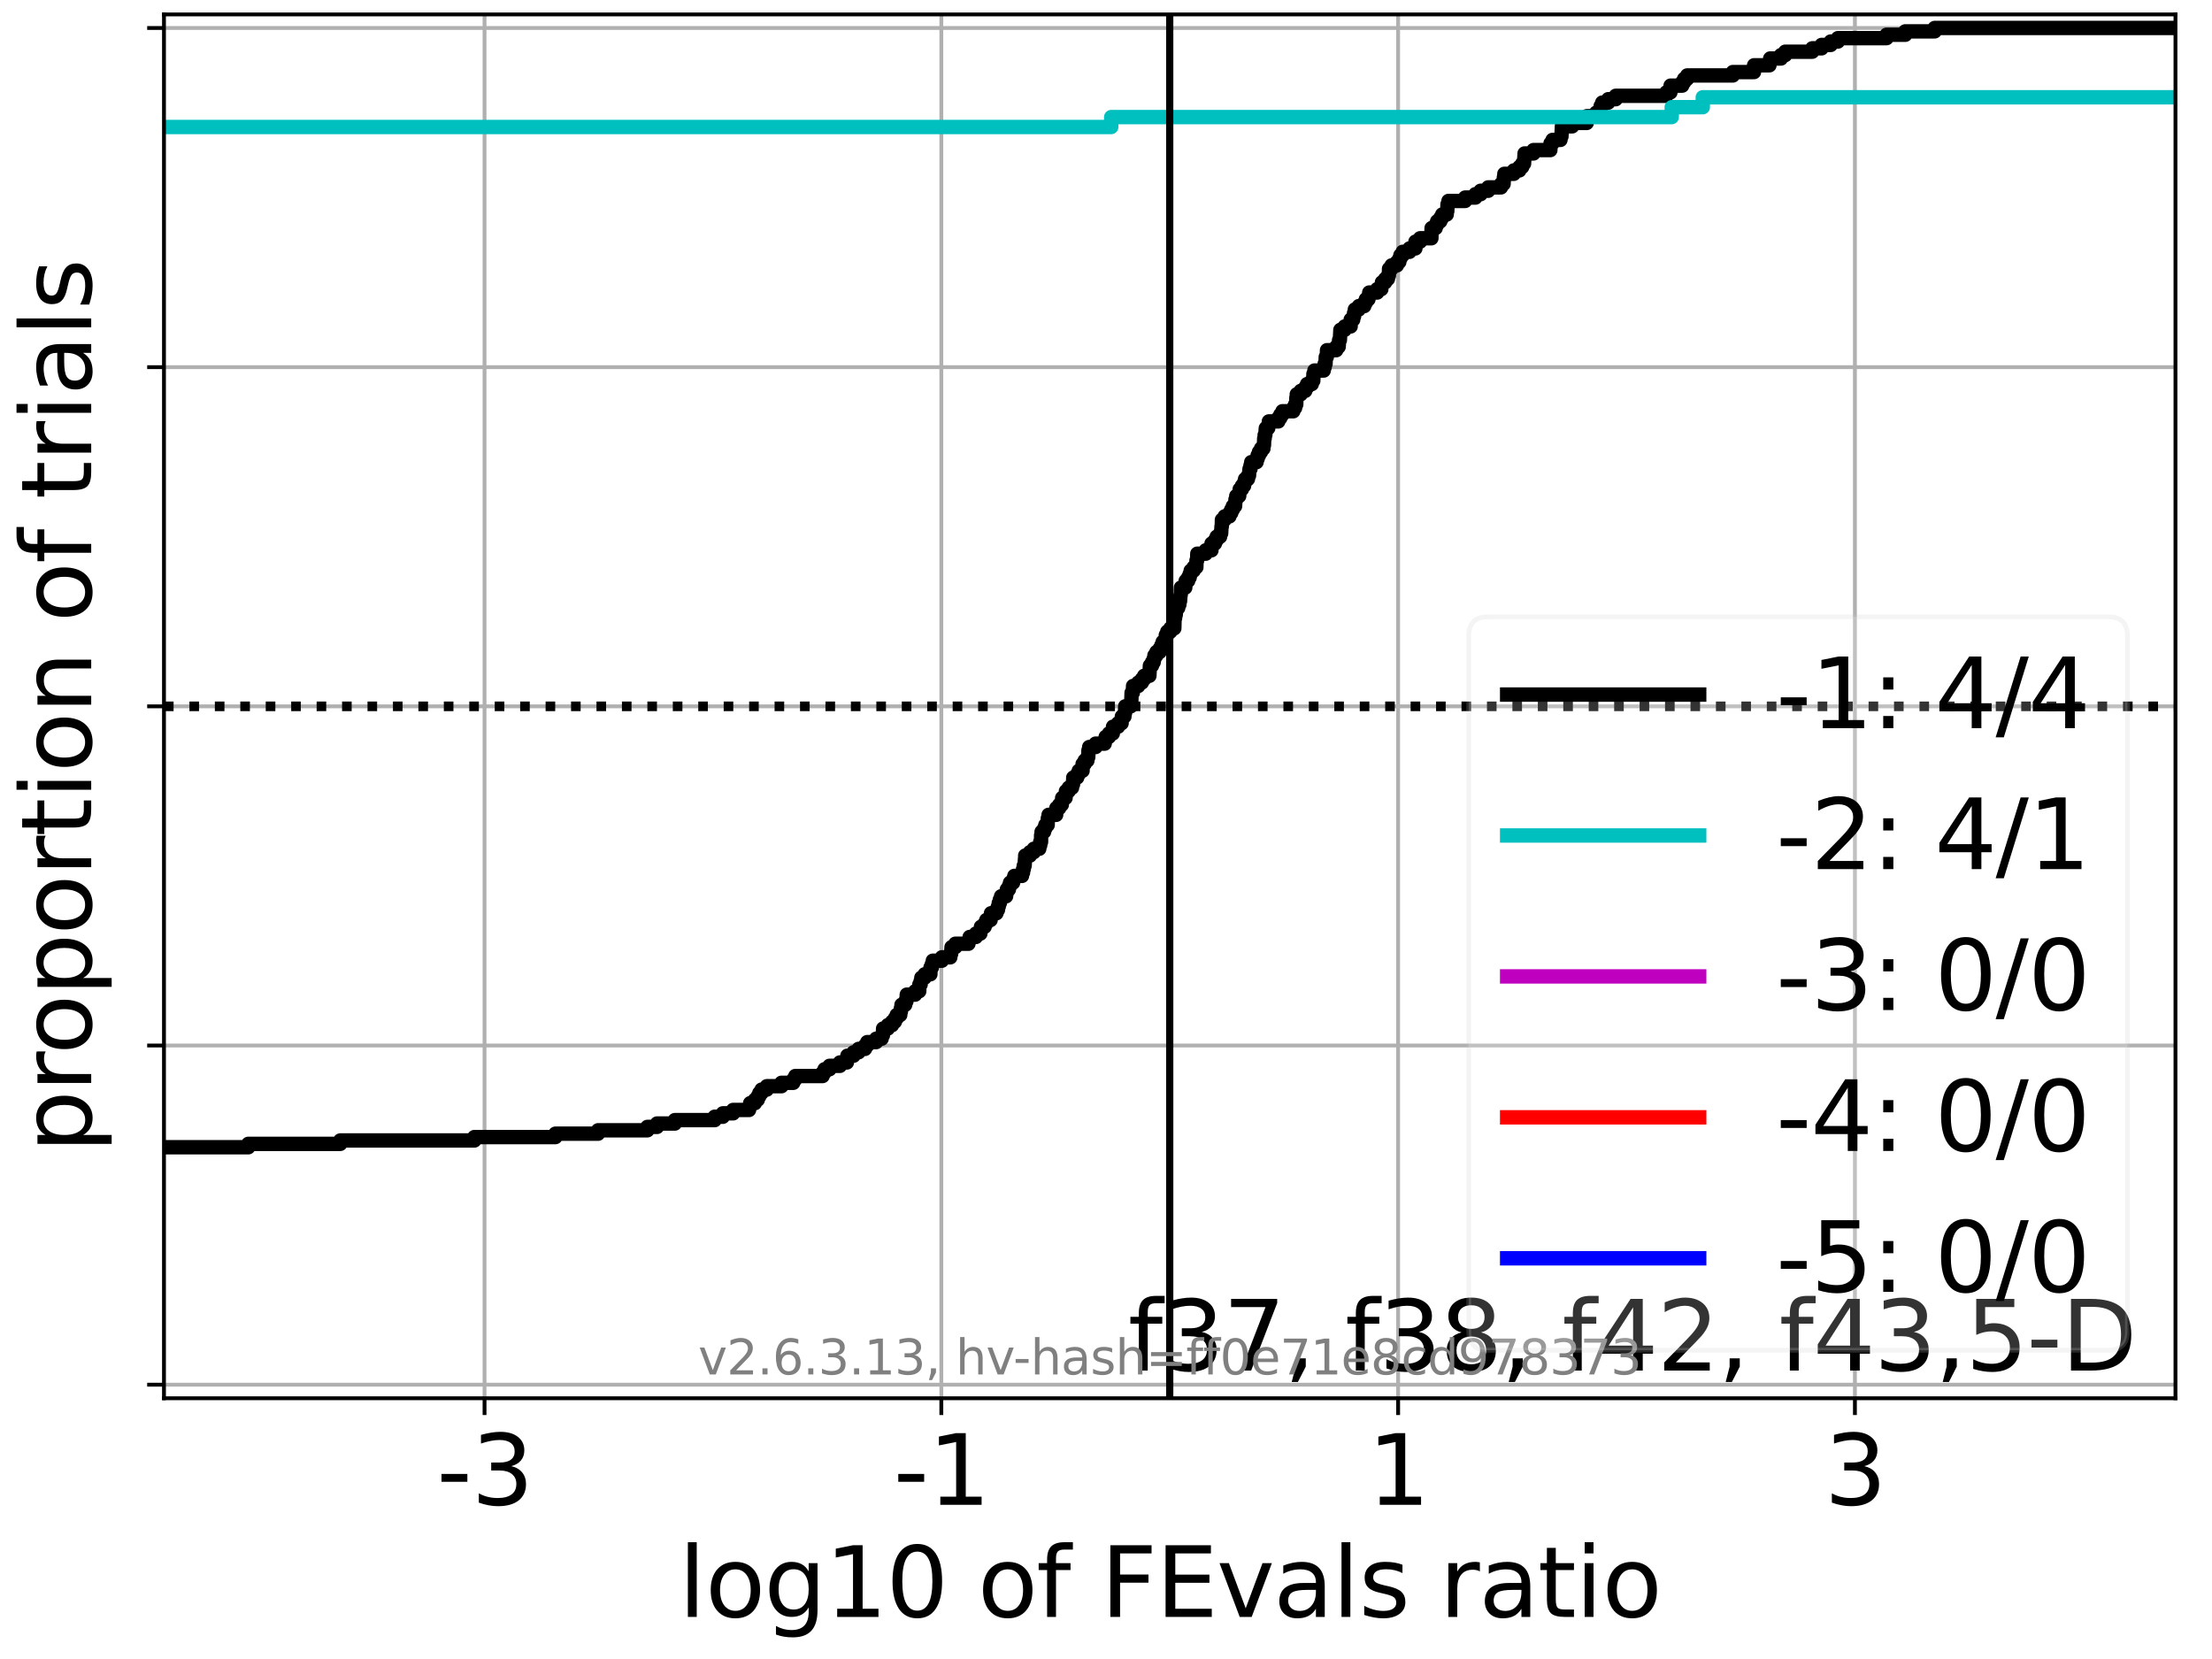 <?xml version="1.0" encoding="utf-8" standalone="no"?>
<!DOCTYPE svg PUBLIC "-//W3C//DTD SVG 1.1//EN"
  "http://www.w3.org/Graphics/SVG/1.1/DTD/svg11.dtd">
<svg xmlns:xlink="http://www.w3.org/1999/xlink" width="460.8pt" height="345.6pt" viewBox="0 0 460.8 345.6" xmlns="http://www.w3.org/2000/svg" version="1.1">
 <defs>
  <style type="text/css">*{stroke-linejoin: round; stroke-linecap: butt}</style>
 </defs>
 <g id="figure_1">
  <g id="patch_1">
   <path d="M 0 345.6 
L 460.8 345.6 
L 460.8 0 
L 0 0 
z
" style="fill: #ffffff"/>
  </g>
  <g id="axes_1">
   <g id="patch_2">
    <path d="M 34.16 291.28 
L 453.192 291.28 
L 453.192 3 
L 34.16 3 
z
" style="fill: #ffffff"/>
   </g>
   <g id="matplotlib.axis_1">
    <g id="xtick_1">
     <g id="line2d_1">
      <path d="M 100.939 291.28 
L 100.939 3 
" clip-path="url(#pc147ae37a9)" style="fill: none; stroke: #b0b0b0; stroke-width: 0.8; stroke-linecap: square"/>
     </g>
     <g id="line2d_2">
      <defs>
       <path id="m4628cec683" d="M 0 0 
L 0 3.5 
" style="stroke: #000000; stroke-width: 0.8"/>
      </defs>
      <g>
       <use xlink:href="#m4628cec683" x="100.939" y="291.28" style="stroke: #000000; stroke-width: 0.8"/>
      </g>
     </g>
     <g id="text_1">
      <!-- -3 -->
      <g transform="translate(90.969 313.477)scale(0.2 -0.2)">
       <defs>
        <path id="DejaVuSans-2d" d="M 313 2009 
L 1997 2009 
L 1997 1497 
L 313 1497 
L 313 2009 
z
" transform="scale(0.016)"/>
        <path id="DejaVuSans-33" d="M 2597 2516 
Q 3050 2419 3304 2112 
Q 3559 1806 3559 1356 
Q 3559 666 3084 287 
Q 2609 -91 1734 -91 
Q 1441 -91 1130 -33 
Q 819 25 488 141 
L 488 750 
Q 750 597 1062 519 
Q 1375 441 1716 441 
Q 2309 441 2620 675 
Q 2931 909 2931 1356 
Q 2931 1769 2642 2001 
Q 2353 2234 1838 2234 
L 1294 2234 
L 1294 2753 
L 1863 2753 
Q 2328 2753 2575 2939 
Q 2822 3125 2822 3475 
Q 2822 3834 2567 4026 
Q 2313 4219 1838 4219 
Q 1578 4219 1281 4162 
Q 984 4106 628 3988 
L 628 4550 
Q 988 4650 1302 4700 
Q 1616 4750 1894 4750 
Q 2613 4750 3031 4423 
Q 3450 4097 3450 3541 
Q 3450 3153 3228 2886 
Q 3006 2619 2597 2516 
z
" transform="scale(0.016)"/>
       </defs>
       <use xlink:href="#DejaVuSans-2d"/>
       <use xlink:href="#DejaVuSans-33" x="36.084"/>
      </g>
     </g>
    </g>
    <g id="xtick_2">
     <g id="line2d_3">
      <path d="M 196.097 291.28 
L 196.097 3 
" clip-path="url(#pc147ae37a9)" style="fill: none; stroke: #b0b0b0; stroke-width: 0.8; stroke-linecap: square"/>
     </g>
     <g id="line2d_4">
      <g>
       <use xlink:href="#m4628cec683" x="196.097" y="291.28" style="stroke: #000000; stroke-width: 0.8"/>
      </g>
     </g>
     <g id="text_2">
      <!-- -1 -->
      <g transform="translate(186.127 313.477)scale(0.2 -0.2)">
       <defs>
        <path id="DejaVuSans-31" d="M 794 531 
L 1825 531 
L 1825 4091 
L 703 3866 
L 703 4441 
L 1819 4666 
L 2450 4666 
L 2450 531 
L 3481 531 
L 3481 0 
L 794 0 
L 794 531 
z
" transform="scale(0.016)"/>
       </defs>
       <use xlink:href="#DejaVuSans-2d"/>
       <use xlink:href="#DejaVuSans-31" x="36.084"/>
      </g>
     </g>
    </g>
    <g id="xtick_3">
     <g id="line2d_5">
      <path d="M 291.255 291.28 
L 291.255 3 
" clip-path="url(#pc147ae37a9)" style="fill: none; stroke: #b0b0b0; stroke-width: 0.8; stroke-linecap: square"/>
     </g>
     <g id="line2d_6">
      <g>
       <use xlink:href="#m4628cec683" x="291.255" y="291.28" style="stroke: #000000; stroke-width: 0.8"/>
      </g>
     </g>
     <g id="text_3">
      <!-- 1 -->
      <g transform="translate(284.893 313.477)scale(0.2 -0.2)">
       <use xlink:href="#DejaVuSans-31"/>
      </g>
     </g>
    </g>
    <g id="xtick_4">
     <g id="line2d_7">
      <path d="M 386.413 291.28 
L 386.413 3 
" clip-path="url(#pc147ae37a9)" style="fill: none; stroke: #b0b0b0; stroke-width: 0.8; stroke-linecap: square"/>
     </g>
     <g id="line2d_8">
      <g>
       <use xlink:href="#m4628cec683" x="386.413" y="291.28" style="stroke: #000000; stroke-width: 0.8"/>
      </g>
     </g>
     <g id="text_4">
      <!-- 3 -->
      <g transform="translate(380.051 313.477)scale(0.2 -0.2)">
       <use xlink:href="#DejaVuSans-33"/>
      </g>
     </g>
    </g>
    <g id="text_5">
     <!-- log10 of FEvals ratio -->
     <g transform="translate(141.371 336.833)scale(0.2 -0.2)">
      <defs>
       <path id="DejaVuSans-6c" d="M 603 4863 
L 1178 4863 
L 1178 0 
L 603 0 
L 603 4863 
z
" transform="scale(0.016)"/>
       <path id="DejaVuSans-6f" d="M 1959 3097 
Q 1497 3097 1228 2736 
Q 959 2375 959 1747 
Q 959 1119 1226 758 
Q 1494 397 1959 397 
Q 2419 397 2687 759 
Q 2956 1122 2956 1747 
Q 2956 2369 2687 2733 
Q 2419 3097 1959 3097 
z
M 1959 3584 
Q 2709 3584 3137 3096 
Q 3566 2609 3566 1747 
Q 3566 888 3137 398 
Q 2709 -91 1959 -91 
Q 1206 -91 779 398 
Q 353 888 353 1747 
Q 353 2609 779 3096 
Q 1206 3584 1959 3584 
z
" transform="scale(0.016)"/>
       <path id="DejaVuSans-67" d="M 2906 1791 
Q 2906 2416 2648 2759 
Q 2391 3103 1925 3103 
Q 1463 3103 1205 2759 
Q 947 2416 947 1791 
Q 947 1169 1205 825 
Q 1463 481 1925 481 
Q 2391 481 2648 825 
Q 2906 1169 2906 1791 
z
M 3481 434 
Q 3481 -459 3084 -895 
Q 2688 -1331 1869 -1331 
Q 1566 -1331 1297 -1286 
Q 1028 -1241 775 -1147 
L 775 -588 
Q 1028 -725 1275 -790 
Q 1522 -856 1778 -856 
Q 2344 -856 2625 -561 
Q 2906 -266 2906 331 
L 2906 616 
Q 2728 306 2450 153 
Q 2172 0 1784 0 
Q 1141 0 747 490 
Q 353 981 353 1791 
Q 353 2603 747 3093 
Q 1141 3584 1784 3584 
Q 2172 3584 2450 3431 
Q 2728 3278 2906 2969 
L 2906 3500 
L 3481 3500 
L 3481 434 
z
" transform="scale(0.016)"/>
       <path id="DejaVuSans-30" d="M 2034 4250 
Q 1547 4250 1301 3770 
Q 1056 3291 1056 2328 
Q 1056 1369 1301 889 
Q 1547 409 2034 409 
Q 2525 409 2770 889 
Q 3016 1369 3016 2328 
Q 3016 3291 2770 3770 
Q 2525 4250 2034 4250 
z
M 2034 4750 
Q 2819 4750 3233 4129 
Q 3647 3509 3647 2328 
Q 3647 1150 3233 529 
Q 2819 -91 2034 -91 
Q 1250 -91 836 529 
Q 422 1150 422 2328 
Q 422 3509 836 4129 
Q 1250 4750 2034 4750 
z
" transform="scale(0.016)"/>
       <path id="DejaVuSans-20" transform="scale(0.016)"/>
       <path id="DejaVuSans-66" d="M 2375 4863 
L 2375 4384 
L 1825 4384 
Q 1516 4384 1395 4259 
Q 1275 4134 1275 3809 
L 1275 3500 
L 2222 3500 
L 2222 3053 
L 1275 3053 
L 1275 0 
L 697 0 
L 697 3053 
L 147 3053 
L 147 3500 
L 697 3500 
L 697 3744 
Q 697 4328 969 4595 
Q 1241 4863 1831 4863 
L 2375 4863 
z
" transform="scale(0.016)"/>
       <path id="DejaVuSans-46" d="M 628 4666 
L 3309 4666 
L 3309 4134 
L 1259 4134 
L 1259 2759 
L 3109 2759 
L 3109 2228 
L 1259 2228 
L 1259 0 
L 628 0 
L 628 4666 
z
" transform="scale(0.016)"/>
       <path id="DejaVuSans-45" d="M 628 4666 
L 3578 4666 
L 3578 4134 
L 1259 4134 
L 1259 2753 
L 3481 2753 
L 3481 2222 
L 1259 2222 
L 1259 531 
L 3634 531 
L 3634 0 
L 628 0 
L 628 4666 
z
" transform="scale(0.016)"/>
       <path id="DejaVuSans-76" d="M 191 3500 
L 800 3500 
L 1894 563 
L 2988 3500 
L 3597 3500 
L 2284 0 
L 1503 0 
L 191 3500 
z
" transform="scale(0.016)"/>
       <path id="DejaVuSans-61" d="M 2194 1759 
Q 1497 1759 1228 1600 
Q 959 1441 959 1056 
Q 959 750 1161 570 
Q 1363 391 1709 391 
Q 2188 391 2477 730 
Q 2766 1069 2766 1631 
L 2766 1759 
L 2194 1759 
z
M 3341 1997 
L 3341 0 
L 2766 0 
L 2766 531 
Q 2569 213 2275 61 
Q 1981 -91 1556 -91 
Q 1019 -91 701 211 
Q 384 513 384 1019 
Q 384 1609 779 1909 
Q 1175 2209 1959 2209 
L 2766 2209 
L 2766 2266 
Q 2766 2663 2505 2880 
Q 2244 3097 1772 3097 
Q 1472 3097 1187 3025 
Q 903 2953 641 2809 
L 641 3341 
Q 956 3463 1253 3523 
Q 1550 3584 1831 3584 
Q 2591 3584 2966 3190 
Q 3341 2797 3341 1997 
z
" transform="scale(0.016)"/>
       <path id="DejaVuSans-73" d="M 2834 3397 
L 2834 2853 
Q 2591 2978 2328 3040 
Q 2066 3103 1784 3103 
Q 1356 3103 1142 2972 
Q 928 2841 928 2578 
Q 928 2378 1081 2264 
Q 1234 2150 1697 2047 
L 1894 2003 
Q 2506 1872 2764 1633 
Q 3022 1394 3022 966 
Q 3022 478 2636 193 
Q 2250 -91 1575 -91 
Q 1294 -91 989 -36 
Q 684 19 347 128 
L 347 722 
Q 666 556 975 473 
Q 1284 391 1588 391 
Q 1994 391 2212 530 
Q 2431 669 2431 922 
Q 2431 1156 2273 1281 
Q 2116 1406 1581 1522 
L 1381 1569 
Q 847 1681 609 1914 
Q 372 2147 372 2553 
Q 372 3047 722 3315 
Q 1072 3584 1716 3584 
Q 2034 3584 2315 3537 
Q 2597 3491 2834 3397 
z
" transform="scale(0.016)"/>
       <path id="DejaVuSans-72" d="M 2631 2963 
Q 2534 3019 2420 3045 
Q 2306 3072 2169 3072 
Q 1681 3072 1420 2755 
Q 1159 2438 1159 1844 
L 1159 0 
L 581 0 
L 581 3500 
L 1159 3500 
L 1159 2956 
Q 1341 3275 1631 3429 
Q 1922 3584 2338 3584 
Q 2397 3584 2469 3576 
Q 2541 3569 2628 3553 
L 2631 2963 
z
" transform="scale(0.016)"/>
       <path id="DejaVuSans-74" d="M 1172 4494 
L 1172 3500 
L 2356 3500 
L 2356 3053 
L 1172 3053 
L 1172 1153 
Q 1172 725 1289 603 
Q 1406 481 1766 481 
L 2356 481 
L 2356 0 
L 1766 0 
Q 1100 0 847 248 
Q 594 497 594 1153 
L 594 3053 
L 172 3053 
L 172 3500 
L 594 3500 
L 594 4494 
L 1172 4494 
z
" transform="scale(0.016)"/>
       <path id="DejaVuSans-69" d="M 603 3500 
L 1178 3500 
L 1178 0 
L 603 0 
L 603 3500 
z
M 603 4863 
L 1178 4863 
L 1178 4134 
L 603 4134 
L 603 4863 
z
" transform="scale(0.016)"/>
      </defs>
      <use xlink:href="#DejaVuSans-6c"/>
      <use xlink:href="#DejaVuSans-6f" x="27.783"/>
      <use xlink:href="#DejaVuSans-67" x="88.965"/>
      <use xlink:href="#DejaVuSans-31" x="152.441"/>
      <use xlink:href="#DejaVuSans-30" x="216.064"/>
      <use xlink:href="#DejaVuSans-20" x="279.688"/>
      <use xlink:href="#DejaVuSans-6f" x="311.475"/>
      <use xlink:href="#DejaVuSans-66" x="372.656"/>
      <use xlink:href="#DejaVuSans-20" x="407.861"/>
      <use xlink:href="#DejaVuSans-46" x="439.648"/>
      <use xlink:href="#DejaVuSans-45" x="497.168"/>
      <use xlink:href="#DejaVuSans-76" x="560.352"/>
      <use xlink:href="#DejaVuSans-61" x="619.531"/>
      <use xlink:href="#DejaVuSans-6c" x="680.811"/>
      <use xlink:href="#DejaVuSans-73" x="708.594"/>
      <use xlink:href="#DejaVuSans-20" x="760.693"/>
      <use xlink:href="#DejaVuSans-72" x="792.48"/>
      <use xlink:href="#DejaVuSans-61" x="833.594"/>
      <use xlink:href="#DejaVuSans-74" x="894.873"/>
      <use xlink:href="#DejaVuSans-69" x="934.082"/>
      <use xlink:href="#DejaVuSans-6f" x="961.865"/>
     </g>
    </g>
   </g>
   <g id="matplotlib.axis_2">
    <g id="ytick_1">
     <g id="line2d_9">
      <path d="M 34.16 288.454 
L 453.192 288.454 
" clip-path="url(#pc147ae37a9)" style="fill: none; stroke: #b0b0b0; stroke-width: 0.8; stroke-linecap: square"/>
     </g>
     <g id="line2d_10">
      <defs>
       <path id="mb35600a60f" d="M 0 0 
L -3.5 0 
" style="stroke: #000000; stroke-width: 0.8"/>
      </defs>
      <g>
       <use xlink:href="#mb35600a60f" x="34.16" y="288.454" style="stroke: #000000; stroke-width: 0.8"/>
      </g>
     </g>
    </g>
    <g id="ytick_2">
     <g id="line2d_11">
      <path d="M 34.16 217.797 
L 453.192 217.797 
" clip-path="url(#pc147ae37a9)" style="fill: none; stroke: #b0b0b0; stroke-width: 0.8; stroke-linecap: square"/>
     </g>
     <g id="line2d_12">
      <g>
       <use xlink:href="#mb35600a60f" x="34.16" y="217.797" style="stroke: #000000; stroke-width: 0.8"/>
      </g>
     </g>
    </g>
    <g id="ytick_3">
     <g id="line2d_13">
      <path d="M 34.16 147.14 
L 453.192 147.14 
" clip-path="url(#pc147ae37a9)" style="fill: none; stroke: #b0b0b0; stroke-width: 0.8; stroke-linecap: square"/>
     </g>
     <g id="line2d_14">
      <g>
       <use xlink:href="#mb35600a60f" x="34.16" y="147.14" style="stroke: #000000; stroke-width: 0.8"/>
      </g>
     </g>
    </g>
    <g id="ytick_4">
     <g id="line2d_15">
      <path d="M 34.16 76.483 
L 453.192 76.483 
" clip-path="url(#pc147ae37a9)" style="fill: none; stroke: #b0b0b0; stroke-width: 0.8; stroke-linecap: square"/>
     </g>
     <g id="line2d_16">
      <g>
       <use xlink:href="#mb35600a60f" x="34.16" y="76.483" style="stroke: #000000; stroke-width: 0.8"/>
      </g>
     </g>
    </g>
    <g id="ytick_5">
     <g id="line2d_17">
      <path d="M 34.16 5.826 
L 453.192 5.826 
" clip-path="url(#pc147ae37a9)" style="fill: none; stroke: #b0b0b0; stroke-width: 0.8; stroke-linecap: square"/>
     </g>
     <g id="line2d_18">
      <g>
       <use xlink:href="#mb35600a60f" x="34.16" y="5.826" style="stroke: #000000; stroke-width: 0.8"/>
      </g>
     </g>
    </g>
    <g id="text_6">
     <!-- proportion of trials -->
     <g transform="translate(19.001 240.146)rotate(-90)scale(0.2 -0.2)">
      <defs>
       <path id="DejaVuSans-70" d="M 1159 525 
L 1159 -1331 
L 581 -1331 
L 581 3500 
L 1159 3500 
L 1159 2969 
Q 1341 3281 1617 3432 
Q 1894 3584 2278 3584 
Q 2916 3584 3314 3078 
Q 3713 2572 3713 1747 
Q 3713 922 3314 415 
Q 2916 -91 2278 -91 
Q 1894 -91 1617 61 
Q 1341 213 1159 525 
z
M 3116 1747 
Q 3116 2381 2855 2742 
Q 2594 3103 2138 3103 
Q 1681 3103 1420 2742 
Q 1159 2381 1159 1747 
Q 1159 1113 1420 752 
Q 1681 391 2138 391 
Q 2594 391 2855 752 
Q 3116 1113 3116 1747 
z
" transform="scale(0.016)"/>
       <path id="DejaVuSans-6e" d="M 3513 2113 
L 3513 0 
L 2938 0 
L 2938 2094 
Q 2938 2591 2744 2837 
Q 2550 3084 2163 3084 
Q 1697 3084 1428 2787 
Q 1159 2491 1159 1978 
L 1159 0 
L 581 0 
L 581 3500 
L 1159 3500 
L 1159 2956 
Q 1366 3272 1645 3428 
Q 1925 3584 2291 3584 
Q 2894 3584 3203 3211 
Q 3513 2838 3513 2113 
z
" transform="scale(0.016)"/>
      </defs>
      <use xlink:href="#DejaVuSans-70"/>
      <use xlink:href="#DejaVuSans-72" x="63.477"/>
      <use xlink:href="#DejaVuSans-6f" x="102.34"/>
      <use xlink:href="#DejaVuSans-70" x="163.521"/>
      <use xlink:href="#DejaVuSans-6f" x="226.998"/>
      <use xlink:href="#DejaVuSans-72" x="288.18"/>
      <use xlink:href="#DejaVuSans-74" x="329.293"/>
      <use xlink:href="#DejaVuSans-69" x="368.502"/>
      <use xlink:href="#DejaVuSans-6f" x="396.285"/>
      <use xlink:href="#DejaVuSans-6e" x="457.467"/>
      <use xlink:href="#DejaVuSans-20" x="520.846"/>
      <use xlink:href="#DejaVuSans-6f" x="552.633"/>
      <use xlink:href="#DejaVuSans-66" x="613.814"/>
      <use xlink:href="#DejaVuSans-20" x="649.02"/>
      <use xlink:href="#DejaVuSans-74" x="680.807"/>
      <use xlink:href="#DejaVuSans-72" x="720.016"/>
      <use xlink:href="#DejaVuSans-69" x="761.129"/>
      <use xlink:href="#DejaVuSans-61" x="788.912"/>
      <use xlink:href="#DejaVuSans-6c" x="850.191"/>
      <use xlink:href="#DejaVuSans-73" x="877.975"/>
     </g>
    </g>
   </g>
   <g id="line2d_19">
    <path d="M 34.16 238.994 
L 51.725 238.994 
L 51.725 238.287 
L 70.888 238.287 
L 70.888 237.581 
L 98.818 237.581 
L 98.818 236.874 
L 115.701 236.874 
L 115.701 236.168 
L 124.591 236.168 
L 124.591 235.461 
L 134.864 235.461 
L 134.864 234.755 
L 136.876 234.755 
L 136.876 234.048 
L 140.584 234.048 
L 140.584 233.341 
L 148.878 233.341 
L 148.878 232.635 
L 150.581 232.635 
L 150.581 231.928 
L 152.717 231.928 
L 152.717 231.222 
L 156.038 231.222 
L 156.038 230.515 
L 156.275 230.515 
L 156.275 229.809 
L 157.259 229.809 
L 157.259 229.102 
L 157.852 229.102 
L 157.852 228.395 
L 158.181 228.395 
L 158.181 227.689 
L 158.657 227.689 
L 158.657 226.982 
L 159.747 226.982 
L 159.747 226.276 
L 162.793 226.276 
L 162.793 225.569 
L 165.249 225.569 
L 165.249 224.863 
L 165.679 224.863 
L 165.679 224.156 
L 171.361 224.156 
L 171.361 223.449 
L 171.771 223.449 
L 171.771 222.743 
L 172.801 222.743 
L 172.801 222.036 
L 174.964 222.036 
L 174.964 221.33 
L 176.422 221.33 
L 176.529 219.917 
L 177.822 219.917 
L 177.822 219.21 
L 178.859 219.21 
L 178.859 218.503 
L 180.197 218.503 
L 180.197 217.797 
L 180.663 217.797 
L 180.663 217.09 
L 182.519 217.09 
L 182.519 216.384 
L 183.655 216.384 
L 183.655 215.677 
L 183.925 215.677 
L 183.968 214.264 
L 184.951 214.264 
L 184.951 213.557 
L 185.829 213.557 
L 185.829 212.851 
L 186.419 212.851 
L 186.419 212.144 
L 186.796 212.144 
L 186.796 211.438 
L 187.537 211.438 
L 187.537 210.731 
L 187.676 210.731 
L 187.676 210.025 
L 187.8 210.025 
L 187.8 209.318 
L 188.567 209.318 
L 188.567 208.611 
L 188.816 208.611 
L 188.9 207.198 
L 190.638 207.198 
L 190.638 206.492 
L 191.492 206.492 
L 191.523 205.079 
L 191.786 205.079 
L 191.786 204.372 
L 191.936 204.372 
L 191.936 203.665 
L 192.629 203.665 
L 192.629 202.959 
L 193.815 202.959 
L 193.843 201.546 
L 194.127 201.546 
L 194.127 200.839 
L 194.325 200.839 
L 194.325 200.133 
L 196.212 200.133 
L 196.212 199.426 
L 197.963 199.426 
L 197.963 198.72 
L 198.135 198.72 
L 198.226 197.306 
L 199.009 197.306 
L 199.009 196.6 
L 201.745 196.6 
L 201.745 195.893 
L 201.995 195.893 
L 201.995 195.187 
L 203.298 195.187 
L 203.298 194.48 
L 204.227 194.48 
L 204.227 193.774 
L 204.351 193.774 
L 204.351 193.067 
L 205.116 193.067 
L 205.116 192.36 
L 205.473 192.36 
L 205.473 191.654 
L 206.362 191.654 
L 206.441 190.241 
L 207.578 190.241 
L 207.578 189.534 
L 207.896 189.534 
L 207.896 188.828 
L 208.063 188.828 
L 208.063 188.121 
L 208.289 188.121 
L 208.289 187.414 
L 208.551 187.414 
L 208.551 186.708 
L 209.584 186.708 
L 209.584 186.001 
L 209.742 186.001 
L 209.742 185.295 
L 210.169 185.295 
L 210.169 184.588 
L 210.404 184.588 
L 210.404 183.882 
L 211.044 183.882 
L 211.044 183.175 
L 211.306 183.175 
L 211.306 182.468 
L 212.896 182.468 
L 212.896 181.762 
L 213.119 181.762 
L 213.119 181.055 
L 213.269 181.055 
L 213.269 180.349 
L 213.45 180.349 
L 213.523 178.936 
L 213.57 178.936 
L 213.57 178.229 
L 214.556 178.229 
L 214.556 177.522 
L 215.363 177.522 
L 215.363 176.816 
L 216.498 176.816 
L 216.498 176.109 
L 216.692 176.109 
L 216.692 175.403 
L 216.87 175.403 
L 216.882 173.99 
L 216.981 173.99 
L 216.981 173.283 
L 217.5 173.283 
L 217.5 172.576 
L 217.763 172.576 
L 217.763 171.87 
L 218.247 171.87 
L 218.285 170.457 
L 218.441 170.457 
L 218.441 169.75 
L 220.01 169.75 
L 220.059 168.337 
L 220.666 168.337 
L 220.666 167.63 
L 221.196 167.63 
L 221.272 166.217 
L 221.975 166.217 
L 222.057 164.804 
L 222.632 164.804 
L 222.632 164.098 
L 223.321 164.098 
L 223.321 163.391 
L 223.528 163.391 
L 223.584 161.978 
L 224.392 161.978 
L 224.392 161.271 
L 224.733 161.271 
L 224.733 160.565 
L 225.519 160.565 
L 225.525 159.152 
L 225.955 159.152 
L 225.955 158.445 
L 226.521 158.445 
L 226.521 157.739 
L 226.702 157.739 
L 226.742 156.325 
L 226.901 156.325 
L 226.901 155.619 
L 228.236 155.619 
L 228.236 154.912 
L 230.125 154.912 
L 230.125 154.206 
L 230.335 154.206 
L 230.335 153.499 
L 231.025 153.499 
L 231.025 152.793 
L 231.819 152.793 
L 231.865 151.379 
L 232.916 151.379 
L 232.916 150.673 
L 233.647 150.673 
L 233.707 149.26 
L 234.239 149.26 
L 234.239 148.553 
L 234.365 148.553 
L 234.399 147.14 
L 235.547 147.14 
L 235.547 146.433 
L 235.661 146.433 
L 235.731 144.314 
L 235.992 144.314 
L 236.044 142.901 
L 237.117 142.901 
L 237.117 142.194 
L 237.867 142.194 
L 237.867 141.487 
L 238.351 141.487 
L 238.351 140.781 
L 239.439 140.781 
L 239.546 138.661 
L 239.988 138.661 
L 239.988 137.955 
L 240.331 137.955 
L 240.331 137.248 
L 240.491 137.248 
L 240.491 136.541 
L 240.903 136.541 
L 240.903 135.835 
L 241.575 135.835 
L 241.575 135.128 
L 241.942 135.128 
L 241.942 134.422 
L 242.213 134.422 
L 242.213 133.715 
L 242.858 133.715 
L 242.861 132.302 
L 243.159 132.302 
L 243.159 131.595 
L 243.807 131.595 
L 243.807 130.889 
L 244.631 130.889 
L 244.685 128.769 
L 244.79 128.769 
L 244.79 128.063 
L 244.934 128.063 
L 245.017 126.65 
L 245.437 126.65 
L 245.437 125.943 
L 245.684 125.943 
L 245.684 125.236 
L 245.821 125.236 
L 245.928 123.823 
L 245.979 123.823 
L 246.009 122.41 
L 246.909 122.41 
L 247.006 120.997 
L 247.515 120.997 
L 247.515 120.29 
L 247.83 120.29 
L 247.83 119.584 
L 248.046 119.584 
L 248.046 118.877 
L 248.656 118.877 
L 248.656 118.171 
L 249.223 118.171 
L 249.251 116.758 
L 249.383 116.758 
L 249.421 115.344 
L 251.175 115.344 
L 251.175 114.638 
L 252.368 114.638 
L 252.384 113.225 
L 253.098 113.225 
L 253.098 112.518 
L 253.454 112.518 
L 253.454 111.812 
L 254.162 111.812 
L 254.162 111.105 
L 254.389 111.105 
L 254.463 109.692 
L 254.521 109.692 
L 254.549 108.279 
L 255.116 108.279 
L 255.116 107.572 
L 256.114 107.572 
L 256.114 106.866 
L 256.491 106.866 
L 256.491 106.159 
L 256.818 106.159 
L 256.818 105.452 
L 257.282 105.452 
L 257.376 104.039 
L 257.536 104.039 
L 257.536 103.333 
L 258.143 103.333 
L 258.25 101.92 
L 258.715 101.92 
L 258.715 101.213 
L 259.16 101.213 
L 259.16 100.506 
L 259.373 100.506 
L 259.373 99.8 
L 259.966 99.8 
L 259.966 99.093 
L 260.187 99.093 
L 260.296 97.68 
L 260.497 97.68 
L 260.497 96.974 
L 260.656 96.974 
L 260.656 96.267 
L 261.766 96.267 
L 261.766 95.56 
L 261.99 95.56 
L 261.99 94.854 
L 262.274 94.854 
L 262.274 94.147 
L 262.693 94.147 
L 262.693 93.441 
L 263.192 93.441 
L 263.192 92.734 
L 263.309 92.734 
L 263.359 91.321 
L 263.455 91.321 
L 263.455 90.615 
L 263.59 90.615 
L 263.694 89.201 
L 264.19 89.201 
L 264.19 88.495 
L 264.327 88.495 
L 264.327 87.788 
L 266.295 87.788 
L 266.295 87.082 
L 266.718 87.082 
L 266.718 86.375 
L 267.156 86.375 
L 267.156 85.669 
L 269.416 85.669 
L 269.416 84.962 
L 269.799 84.962 
L 269.799 84.255 
L 270.03 84.255 
L 270.062 82.842 
L 270.143 82.842 
L 270.143 82.136 
L 270.966 82.136 
L 270.966 81.429 
L 271.904 81.429 
L 271.904 80.723 
L 272.287 80.723 
L 272.287 80.016 
L 273.263 80.016 
L 273.263 79.309 
L 273.584 79.309 
L 273.614 77.896 
L 273.82 77.896 
L 273.82 77.19 
L 275.75 77.19 
L 275.75 76.483 
L 275.956 76.483 
L 275.956 75.777 
L 276.137 75.777 
L 276.182 74.363 
L 276.4 74.363 
L 276.445 72.95 
L 278.365 72.95 
L 278.365 72.244 
L 278.869 72.244 
L 278.965 70.831 
L 279.124 70.831 
L 279.228 68.711 
L 280.124 68.711 
L 280.124 68.004 
L 281.362 68.004 
L 281.372 66.591 
L 281.896 66.591 
L 281.896 65.885 
L 282.083 65.885 
L 282.083 65.178 
L 282.243 65.178 
L 282.243 64.471 
L 283.061 64.471 
L 283.061 63.765 
L 284.198 63.765 
L 284.198 63.058 
L 284.537 63.058 
L 284.537 62.352 
L 285.071 62.352 
L 285.071 61.645 
L 285.238 61.645 
L 285.238 60.939 
L 286.899 60.939 
L 286.899 60.232 
L 287.755 60.232 
L 287.755 59.525 
L 287.884 59.525 
L 287.884 58.819 
L 288.55 58.819 
L 288.55 58.112 
L 289.124 58.112 
L 289.124 57.406 
L 289.335 57.406 
L 289.364 55.993 
L 289.892 55.993 
L 289.892 55.286 
L 291.002 55.286 
L 291.002 54.58 
L 291.499 54.58 
L 291.499 53.873 
L 291.731 53.873 
L 291.731 53.166 
L 292.211 53.166 
L 292.211 52.46 
L 293.622 52.46 
L 293.622 51.753 
L 294.85 51.753 
L 294.867 50.34 
L 295.831 50.34 
L 295.831 49.634 
L 298.184 49.634 
L 298.228 47.514 
L 299.076 47.514 
L 299.076 46.807 
L 299.387 46.807 
L 299.387 46.101 
L 300.043 46.101 
L 300.043 45.394 
L 300.434 45.394 
L 300.434 44.688 
L 301.374 44.688 
L 301.374 43.981 
L 301.496 43.981 
L 301.54 42.568 
L 301.746 42.568 
L 301.746 41.861 
L 305.217 41.861 
L 305.217 41.155 
L 307.353 41.155 
L 307.353 40.448 
L 308.439 40.448 
L 308.439 39.742 
L 310.019 39.742 
L 310.019 39.035 
L 312.684 39.035 
L 312.684 38.328 
L 313.223 38.328 
L 313.293 36.915 
L 313.386 36.915 
L 313.386 36.209 
L 315.353 36.209 
L 315.353 35.502 
L 316.507 35.502 
L 316.507 34.796 
L 317.095 34.796 
L 317.095 34.089 
L 317.49 34.089 
L 317.597 31.969 
L 319.451 31.969 
L 319.451 31.263 
L 322.965 31.263 
L 323.009 29.85 
L 323.429 29.85 
L 323.429 29.143 
L 325.069 29.143 
L 325.069 28.436 
L 325.276 28.436 
L 325.377 26.317 
L 327.513 26.317 
L 327.513 25.61 
L 330.542 25.61 
L 330.586 24.197 
L 332.5 24.197 
L 332.5 23.49 
L 333.387 23.49 
L 333.453 22.077 
L 333.77 22.077 
L 333.77 21.371 
L 335.028 21.371 
L 335.028 20.664 
L 336.586 20.664 
L 336.586 19.958 
L 347.116 19.958 
L 347.116 19.251 
L 347.973 19.251 
L 348.017 17.838 
L 350.427 17.838 
L 350.427 17.131 
L 350.848 17.131 
L 350.848 16.425 
L 351.475 16.425 
L 351.475 15.718 
L 360.985 15.718 
L 360.985 15.012 
L 365.39 15.012 
L 365.411 13.599 
L 368.604 13.599 
L 368.604 12.892 
L 368.763 12.892 
L 368.763 12.185 
L 371.008 12.185 
L 371.008 11.479 
L 371.897 11.479 
L 371.897 10.772 
L 377.523 10.772 
L 377.523 10.066 
L 379.474 10.066 
L 379.474 9.359 
L 381.371 9.359 
L 381.371 8.653 
L 382.872 8.653 
L 382.872 7.946 
L 393.009 7.946 
L 393.009 7.239 
L 396.905 7.239 
L 396.905 6.533 
L 403.032 6.533 
L 403.032 5.826 
L 453.192 5.826 
L 453.192 5.826 
" clip-path="url(#pc147ae37a9)" style="fill: none; stroke: #000000; stroke-width: 3; stroke-linecap: square"/>
   </g>
   <g id="line2d_20">
    <path clip-path="url(#pc147ae37a9)" style="fill: none; stroke: #000000; stroke-width: 3; stroke-linecap: square"/>
   </g>
   <g id="line2d_21">
    <path d="M 34.16 26.456 
L 231.485 26.456 
L 231.485 24.393 
L 348.25 24.393 
L 348.25 22.33 
L 354.718 22.33 
L 354.718 20.267 
L 453.192 20.267 
" clip-path="url(#pc147ae37a9)" style="fill: none; stroke: #00bfbf; stroke-width: 3; stroke-linecap: square"/>
   </g>
   <g id="line2d_22">
    <path clip-path="url(#pc147ae37a9)" style="fill: none; stroke: #00bfbf; stroke-width: 3; stroke-linecap: square"/>
   </g>
   <g id="line2d_23"/>
   <g id="line2d_24"/>
   <g id="line2d_25"/>
   <g id="line2d_26">
    <path d="M 243.676 291.28 
L 243.676 3 
" clip-path="url(#pc147ae37a9)" style="fill: none; stroke: #000000; stroke-width: 1.5; stroke-linecap: square"/>
   </g>
   <g id="line2d_27">
    <path d="M 34.16 147.14 
L 453.192 147.14 
" clip-path="url(#pc147ae37a9)" style="fill: none; stroke-dasharray: 2,3.3; stroke-dashoffset: 0; stroke: #000000; stroke-width: 2"/>
   </g>
   <g id="patch_3">
    <path d="M 34.16 291.28 
L 34.16 3 
" style="fill: none; stroke: #000000; stroke-width: 0.8; stroke-linejoin: miter; stroke-linecap: square"/>
   </g>
   <g id="patch_4">
    <path d="M 453.192 291.28 
L 453.192 3 
" style="fill: none; stroke: #000000; stroke-width: 0.8; stroke-linejoin: miter; stroke-linecap: square"/>
   </g>
   <g id="patch_5">
    <path d="M 34.16 291.28 
L 453.192 291.28 
" style="fill: none; stroke: #000000; stroke-width: 0.8; stroke-linejoin: miter; stroke-linecap: square"/>
   </g>
   <g id="patch_6">
    <path d="M 34.16 3 
L 453.192 3 
" style="fill: none; stroke: #000000; stroke-width: 0.8; stroke-linejoin: miter; stroke-linecap: square"/>
   </g>
   <g id="text_7">
    <!-- f37, f38, f42, f43,5-D -->
    <g transform="translate(235.014 285.514)scale(0.2 -0.2)">
     <defs>
      <path id="DejaVuSans-37" d="M 525 4666 
L 3525 4666 
L 3525 4397 
L 1831 0 
L 1172 0 
L 2766 4134 
L 525 4134 
L 525 4666 
z
" transform="scale(0.016)"/>
      <path id="DejaVuSans-2c" d="M 750 794 
L 1409 794 
L 1409 256 
L 897 -744 
L 494 -744 
L 750 256 
L 750 794 
z
" transform="scale(0.016)"/>
      <path id="DejaVuSans-38" d="M 2034 2216 
Q 1584 2216 1326 1975 
Q 1069 1734 1069 1313 
Q 1069 891 1326 650 
Q 1584 409 2034 409 
Q 2484 409 2743 651 
Q 3003 894 3003 1313 
Q 3003 1734 2745 1975 
Q 2488 2216 2034 2216 
z
M 1403 2484 
Q 997 2584 770 2862 
Q 544 3141 544 3541 
Q 544 4100 942 4425 
Q 1341 4750 2034 4750 
Q 2731 4750 3128 4425 
Q 3525 4100 3525 3541 
Q 3525 3141 3298 2862 
Q 3072 2584 2669 2484 
Q 3125 2378 3379 2068 
Q 3634 1759 3634 1313 
Q 3634 634 3220 271 
Q 2806 -91 2034 -91 
Q 1263 -91 848 271 
Q 434 634 434 1313 
Q 434 1759 690 2068 
Q 947 2378 1403 2484 
z
M 1172 3481 
Q 1172 3119 1398 2916 
Q 1625 2713 2034 2713 
Q 2441 2713 2670 2916 
Q 2900 3119 2900 3481 
Q 2900 3844 2670 4047 
Q 2441 4250 2034 4250 
Q 1625 4250 1398 4047 
Q 1172 3844 1172 3481 
z
" transform="scale(0.016)"/>
      <path id="DejaVuSans-34" d="M 2419 4116 
L 825 1625 
L 2419 1625 
L 2419 4116 
z
M 2253 4666 
L 3047 4666 
L 3047 1625 
L 3713 1625 
L 3713 1100 
L 3047 1100 
L 3047 0 
L 2419 0 
L 2419 1100 
L 313 1100 
L 313 1709 
L 2253 4666 
z
" transform="scale(0.016)"/>
      <path id="DejaVuSans-32" d="M 1228 531 
L 3431 531 
L 3431 0 
L 469 0 
L 469 531 
Q 828 903 1448 1529 
Q 2069 2156 2228 2338 
Q 2531 2678 2651 2914 
Q 2772 3150 2772 3378 
Q 2772 3750 2511 3984 
Q 2250 4219 1831 4219 
Q 1534 4219 1204 4116 
Q 875 4013 500 3803 
L 500 4441 
Q 881 4594 1212 4672 
Q 1544 4750 1819 4750 
Q 2544 4750 2975 4387 
Q 3406 4025 3406 3419 
Q 3406 3131 3298 2873 
Q 3191 2616 2906 2266 
Q 2828 2175 2409 1742 
Q 1991 1309 1228 531 
z
" transform="scale(0.016)"/>
      <path id="DejaVuSans-35" d="M 691 4666 
L 3169 4666 
L 3169 4134 
L 1269 4134 
L 1269 2991 
Q 1406 3038 1543 3061 
Q 1681 3084 1819 3084 
Q 2600 3084 3056 2656 
Q 3513 2228 3513 1497 
Q 3513 744 3044 326 
Q 2575 -91 1722 -91 
Q 1428 -91 1123 -41 
Q 819 9 494 109 
L 494 744 
Q 775 591 1075 516 
Q 1375 441 1709 441 
Q 2250 441 2565 725 
Q 2881 1009 2881 1497 
Q 2881 1984 2565 2268 
Q 2250 2553 1709 2553 
Q 1456 2553 1204 2497 
Q 953 2441 691 2322 
L 691 4666 
z
" transform="scale(0.016)"/>
      <path id="DejaVuSans-44" d="M 1259 4147 
L 1259 519 
L 2022 519 
Q 2988 519 3436 956 
Q 3884 1394 3884 2338 
Q 3884 3275 3436 3711 
Q 2988 4147 2022 4147 
L 1259 4147 
z
M 628 4666 
L 1925 4666 
Q 3281 4666 3915 4102 
Q 4550 3538 4550 2338 
Q 4550 1131 3912 565 
Q 3275 0 1925 0 
L 628 0 
L 628 4666 
z
" transform="scale(0.016)"/>
     </defs>
     <use xlink:href="#DejaVuSans-66"/>
     <use xlink:href="#DejaVuSans-33" x="35.205"/>
     <use xlink:href="#DejaVuSans-37" x="98.828"/>
     <use xlink:href="#DejaVuSans-2c" x="162.451"/>
     <use xlink:href="#DejaVuSans-20" x="194.238"/>
     <use xlink:href="#DejaVuSans-66" x="226.025"/>
     <use xlink:href="#DejaVuSans-33" x="261.23"/>
     <use xlink:href="#DejaVuSans-38" x="324.854"/>
     <use xlink:href="#DejaVuSans-2c" x="388.477"/>
     <use xlink:href="#DejaVuSans-20" x="420.264"/>
     <use xlink:href="#DejaVuSans-66" x="452.051"/>
     <use xlink:href="#DejaVuSans-34" x="487.256"/>
     <use xlink:href="#DejaVuSans-32" x="550.879"/>
     <use xlink:href="#DejaVuSans-2c" x="614.502"/>
     <use xlink:href="#DejaVuSans-20" x="646.289"/>
     <use xlink:href="#DejaVuSans-66" x="678.076"/>
     <use xlink:href="#DejaVuSans-34" x="713.281"/>
     <use xlink:href="#DejaVuSans-33" x="776.904"/>
     <use xlink:href="#DejaVuSans-2c" x="840.527"/>
     <use xlink:href="#DejaVuSans-35" x="872.314"/>
     <use xlink:href="#DejaVuSans-2d" x="935.938"/>
     <use xlink:href="#DejaVuSans-44" x="972.021"/>
    </g>
   </g>
   <g id="text_8">
    <!-- v2.6.3.13, hv-hash=ff0e71e8cd978373 -->
    <g style="fill: #808080" transform="translate(145.459 286.318)scale(0.1 -0.1)">
     <defs>
      <path id="DejaVuSans-2e" d="M 684 794 
L 1344 794 
L 1344 0 
L 684 0 
L 684 794 
z
" transform="scale(0.016)"/>
      <path id="DejaVuSans-36" d="M 2113 2584 
Q 1688 2584 1439 2293 
Q 1191 2003 1191 1497 
Q 1191 994 1439 701 
Q 1688 409 2113 409 
Q 2538 409 2786 701 
Q 3034 994 3034 1497 
Q 3034 2003 2786 2293 
Q 2538 2584 2113 2584 
z
M 3366 4563 
L 3366 3988 
Q 3128 4100 2886 4159 
Q 2644 4219 2406 4219 
Q 1781 4219 1451 3797 
Q 1122 3375 1075 2522 
Q 1259 2794 1537 2939 
Q 1816 3084 2150 3084 
Q 2853 3084 3261 2657 
Q 3669 2231 3669 1497 
Q 3669 778 3244 343 
Q 2819 -91 2113 -91 
Q 1303 -91 875 529 
Q 447 1150 447 2328 
Q 447 3434 972 4092 
Q 1497 4750 2381 4750 
Q 2619 4750 2861 4703 
Q 3103 4656 3366 4563 
z
" transform="scale(0.016)"/>
      <path id="DejaVuSans-68" d="M 3513 2113 
L 3513 0 
L 2938 0 
L 2938 2094 
Q 2938 2591 2744 2837 
Q 2550 3084 2163 3084 
Q 1697 3084 1428 2787 
Q 1159 2491 1159 1978 
L 1159 0 
L 581 0 
L 581 4863 
L 1159 4863 
L 1159 2956 
Q 1366 3272 1645 3428 
Q 1925 3584 2291 3584 
Q 2894 3584 3203 3211 
Q 3513 2838 3513 2113 
z
" transform="scale(0.016)"/>
      <path id="DejaVuSans-3d" d="M 678 2906 
L 4684 2906 
L 4684 2381 
L 678 2381 
L 678 2906 
z
M 678 1631 
L 4684 1631 
L 4684 1100 
L 678 1100 
L 678 1631 
z
" transform="scale(0.016)"/>
      <path id="DejaVuSans-65" d="M 3597 1894 
L 3597 1613 
L 953 1613 
Q 991 1019 1311 708 
Q 1631 397 2203 397 
Q 2534 397 2845 478 
Q 3156 559 3463 722 
L 3463 178 
Q 3153 47 2828 -22 
Q 2503 -91 2169 -91 
Q 1331 -91 842 396 
Q 353 884 353 1716 
Q 353 2575 817 3079 
Q 1281 3584 2069 3584 
Q 2775 3584 3186 3129 
Q 3597 2675 3597 1894 
z
M 3022 2063 
Q 3016 2534 2758 2815 
Q 2500 3097 2075 3097 
Q 1594 3097 1305 2825 
Q 1016 2553 972 2059 
L 3022 2063 
z
" transform="scale(0.016)"/>
      <path id="DejaVuSans-63" d="M 3122 3366 
L 3122 2828 
Q 2878 2963 2633 3030 
Q 2388 3097 2138 3097 
Q 1578 3097 1268 2742 
Q 959 2388 959 1747 
Q 959 1106 1268 751 
Q 1578 397 2138 397 
Q 2388 397 2633 464 
Q 2878 531 3122 666 
L 3122 134 
Q 2881 22 2623 -34 
Q 2366 -91 2075 -91 
Q 1284 -91 818 406 
Q 353 903 353 1747 
Q 353 2603 823 3093 
Q 1294 3584 2113 3584 
Q 2378 3584 2631 3529 
Q 2884 3475 3122 3366 
z
" transform="scale(0.016)"/>
      <path id="DejaVuSans-64" d="M 2906 2969 
L 2906 4863 
L 3481 4863 
L 3481 0 
L 2906 0 
L 2906 525 
Q 2725 213 2448 61 
Q 2172 -91 1784 -91 
Q 1150 -91 751 415 
Q 353 922 353 1747 
Q 353 2572 751 3078 
Q 1150 3584 1784 3584 
Q 2172 3584 2448 3432 
Q 2725 3281 2906 2969 
z
M 947 1747 
Q 947 1113 1208 752 
Q 1469 391 1925 391 
Q 2381 391 2643 752 
Q 2906 1113 2906 1747 
Q 2906 2381 2643 2742 
Q 2381 3103 1925 3103 
Q 1469 3103 1208 2742 
Q 947 2381 947 1747 
z
" transform="scale(0.016)"/>
      <path id="DejaVuSans-39" d="M 703 97 
L 703 672 
Q 941 559 1184 500 
Q 1428 441 1663 441 
Q 2288 441 2617 861 
Q 2947 1281 2994 2138 
Q 2813 1869 2534 1725 
Q 2256 1581 1919 1581 
Q 1219 1581 811 2004 
Q 403 2428 403 3163 
Q 403 3881 828 4315 
Q 1253 4750 1959 4750 
Q 2769 4750 3195 4129 
Q 3622 3509 3622 2328 
Q 3622 1225 3098 567 
Q 2575 -91 1691 -91 
Q 1453 -91 1209 -44 
Q 966 3 703 97 
z
M 1959 2075 
Q 2384 2075 2632 2365 
Q 2881 2656 2881 3163 
Q 2881 3666 2632 3958 
Q 2384 4250 1959 4250 
Q 1534 4250 1286 3958 
Q 1038 3666 1038 3163 
Q 1038 2656 1286 2365 
Q 1534 2075 1959 2075 
z
" transform="scale(0.016)"/>
     </defs>
     <use xlink:href="#DejaVuSans-76"/>
     <use xlink:href="#DejaVuSans-32" x="59.18"/>
     <use xlink:href="#DejaVuSans-2e" x="122.803"/>
     <use xlink:href="#DejaVuSans-36" x="154.59"/>
     <use xlink:href="#DejaVuSans-2e" x="218.213"/>
     <use xlink:href="#DejaVuSans-33" x="250"/>
     <use xlink:href="#DejaVuSans-2e" x="313.623"/>
     <use xlink:href="#DejaVuSans-31" x="345.41"/>
     <use xlink:href="#DejaVuSans-33" x="409.033"/>
     <use xlink:href="#DejaVuSans-2c" x="472.656"/>
     <use xlink:href="#DejaVuSans-20" x="504.443"/>
     <use xlink:href="#DejaVuSans-68" x="536.23"/>
     <use xlink:href="#DejaVuSans-76" x="599.609"/>
     <use xlink:href="#DejaVuSans-2d" x="656.164"/>
     <use xlink:href="#DejaVuSans-68" x="692.248"/>
     <use xlink:href="#DejaVuSans-61" x="755.627"/>
     <use xlink:href="#DejaVuSans-73" x="816.906"/>
     <use xlink:href="#DejaVuSans-68" x="869.006"/>
     <use xlink:href="#DejaVuSans-3d" x="932.385"/>
     <use xlink:href="#DejaVuSans-66" x="1016.174"/>
     <use xlink:href="#DejaVuSans-66" x="1051.379"/>
     <use xlink:href="#DejaVuSans-30" x="1086.584"/>
     <use xlink:href="#DejaVuSans-65" x="1150.207"/>
     <use xlink:href="#DejaVuSans-37" x="1211.73"/>
     <use xlink:href="#DejaVuSans-31" x="1275.354"/>
     <use xlink:href="#DejaVuSans-65" x="1338.977"/>
     <use xlink:href="#DejaVuSans-38" x="1400.5"/>
     <use xlink:href="#DejaVuSans-63" x="1464.123"/>
     <use xlink:href="#DejaVuSans-64" x="1519.104"/>
     <use xlink:href="#DejaVuSans-39" x="1582.58"/>
     <use xlink:href="#DejaVuSans-37" x="1646.203"/>
     <use xlink:href="#DejaVuSans-38" x="1709.826"/>
     <use xlink:href="#DejaVuSans-33" x="1773.449"/>
     <use xlink:href="#DejaVuSans-37" x="1837.072"/>
     <use xlink:href="#DejaVuSans-33" x="1900.695"/>
    </g>
   </g>
   <g id="legend_1">
    <g id="patch_7">
     <path d="M 309.97 281.28 
L 439.192 281.28 
Q 443.192 281.28 443.192 277.28 
L 443.192 132.499 
Q 443.192 128.499 439.192 128.499 
L 309.97 128.499 
Q 305.97 128.499 305.97 132.499 
L 305.97 277.28 
Q 305.97 281.28 309.97 281.28 
z
" style="fill: #ffffff; opacity: 0.2; stroke: #cccccc; stroke-linejoin: miter"/>
    </g>
    <g id="line2d_28">
     <path d="M 313.97 144.696 
L 333.97 144.696 
L 353.97 144.696 
" style="fill: none; stroke: #000000; stroke-width: 3; stroke-linecap: square"/>
    </g>
    <g id="text_9">
     <!-- -1: 4/4 -->
     <g transform="translate(369.97 151.696)scale(0.2 -0.2)">
      <defs>
       <path id="DejaVuSans-3a" d="M 750 794 
L 1409 794 
L 1409 0 
L 750 0 
L 750 794 
z
M 750 3309 
L 1409 3309 
L 1409 2516 
L 750 2516 
L 750 3309 
z
" transform="scale(0.016)"/>
       <path id="DejaVuSans-2f" d="M 1625 4666 
L 2156 4666 
L 531 -594 
L 0 -594 
L 1625 4666 
z
" transform="scale(0.016)"/>
      </defs>
      <use xlink:href="#DejaVuSans-2d"/>
      <use xlink:href="#DejaVuSans-31" x="36.084"/>
      <use xlink:href="#DejaVuSans-3a" x="99.707"/>
      <use xlink:href="#DejaVuSans-20" x="133.398"/>
      <use xlink:href="#DejaVuSans-34" x="165.186"/>
      <use xlink:href="#DejaVuSans-2f" x="228.809"/>
      <use xlink:href="#DejaVuSans-34" x="262.5"/>
     </g>
    </g>
    <g id="line2d_29">
     <path d="M 313.97 174.052 
L 333.97 174.052 
L 353.97 174.052 
" style="fill: none; stroke: #00bfbf; stroke-width: 3; stroke-linecap: square"/>
    </g>
    <g id="text_10">
     <!-- -2: 4/1 -->
     <g transform="translate(369.97 181.052)scale(0.2 -0.2)">
      <use xlink:href="#DejaVuSans-2d"/>
      <use xlink:href="#DejaVuSans-32" x="36.084"/>
      <use xlink:href="#DejaVuSans-3a" x="99.707"/>
      <use xlink:href="#DejaVuSans-20" x="133.398"/>
      <use xlink:href="#DejaVuSans-34" x="165.186"/>
      <use xlink:href="#DejaVuSans-2f" x="228.809"/>
      <use xlink:href="#DejaVuSans-31" x="262.5"/>
     </g>
    </g>
    <g id="line2d_30">
     <path d="M 313.97 203.408 
L 333.97 203.408 
L 353.97 203.408 
" style="fill: none; stroke: #bf00bf; stroke-width: 3; stroke-linecap: square"/>
    </g>
    <g id="text_11">
     <!-- -3: 0/0 -->
     <g transform="translate(369.97 210.408)scale(0.2 -0.2)">
      <use xlink:href="#DejaVuSans-2d"/>
      <use xlink:href="#DejaVuSans-33" x="36.084"/>
      <use xlink:href="#DejaVuSans-3a" x="99.707"/>
      <use xlink:href="#DejaVuSans-20" x="133.398"/>
      <use xlink:href="#DejaVuSans-30" x="165.186"/>
      <use xlink:href="#DejaVuSans-2f" x="228.809"/>
      <use xlink:href="#DejaVuSans-30" x="262.5"/>
     </g>
    </g>
    <g id="line2d_31">
     <path d="M 313.97 232.764 
L 333.97 232.764 
L 353.97 232.764 
" style="fill: none; stroke: #ff0000; stroke-width: 3; stroke-linecap: square"/>
    </g>
    <g id="text_12">
     <!-- -4: 0/0 -->
     <g transform="translate(369.97 239.764)scale(0.2 -0.2)">
      <use xlink:href="#DejaVuSans-2d"/>
      <use xlink:href="#DejaVuSans-34" x="36.084"/>
      <use xlink:href="#DejaVuSans-3a" x="99.707"/>
      <use xlink:href="#DejaVuSans-20" x="133.398"/>
      <use xlink:href="#DejaVuSans-30" x="165.186"/>
      <use xlink:href="#DejaVuSans-2f" x="228.809"/>
      <use xlink:href="#DejaVuSans-30" x="262.5"/>
     </g>
    </g>
    <g id="line2d_32">
     <path d="M 313.97 262.121 
L 333.97 262.121 
L 353.97 262.121 
" style="fill: none; stroke: #0000ff; stroke-width: 3; stroke-linecap: square"/>
    </g>
    <g id="text_13">
     <!-- -5: 0/0 -->
     <g transform="translate(369.97 269.121)scale(0.2 -0.2)">
      <use xlink:href="#DejaVuSans-2d"/>
      <use xlink:href="#DejaVuSans-35" x="36.084"/>
      <use xlink:href="#DejaVuSans-3a" x="99.707"/>
      <use xlink:href="#DejaVuSans-20" x="133.398"/>
      <use xlink:href="#DejaVuSans-30" x="165.186"/>
      <use xlink:href="#DejaVuSans-2f" x="228.809"/>
      <use xlink:href="#DejaVuSans-30" x="262.5"/>
     </g>
    </g>
   </g>
  </g>
 </g>
 <defs>
  <clipPath id="pc147ae37a9">
   <rect x="34.16" y="3" width="419.032" height="288.28"/>
  </clipPath>
 </defs>
</svg>
